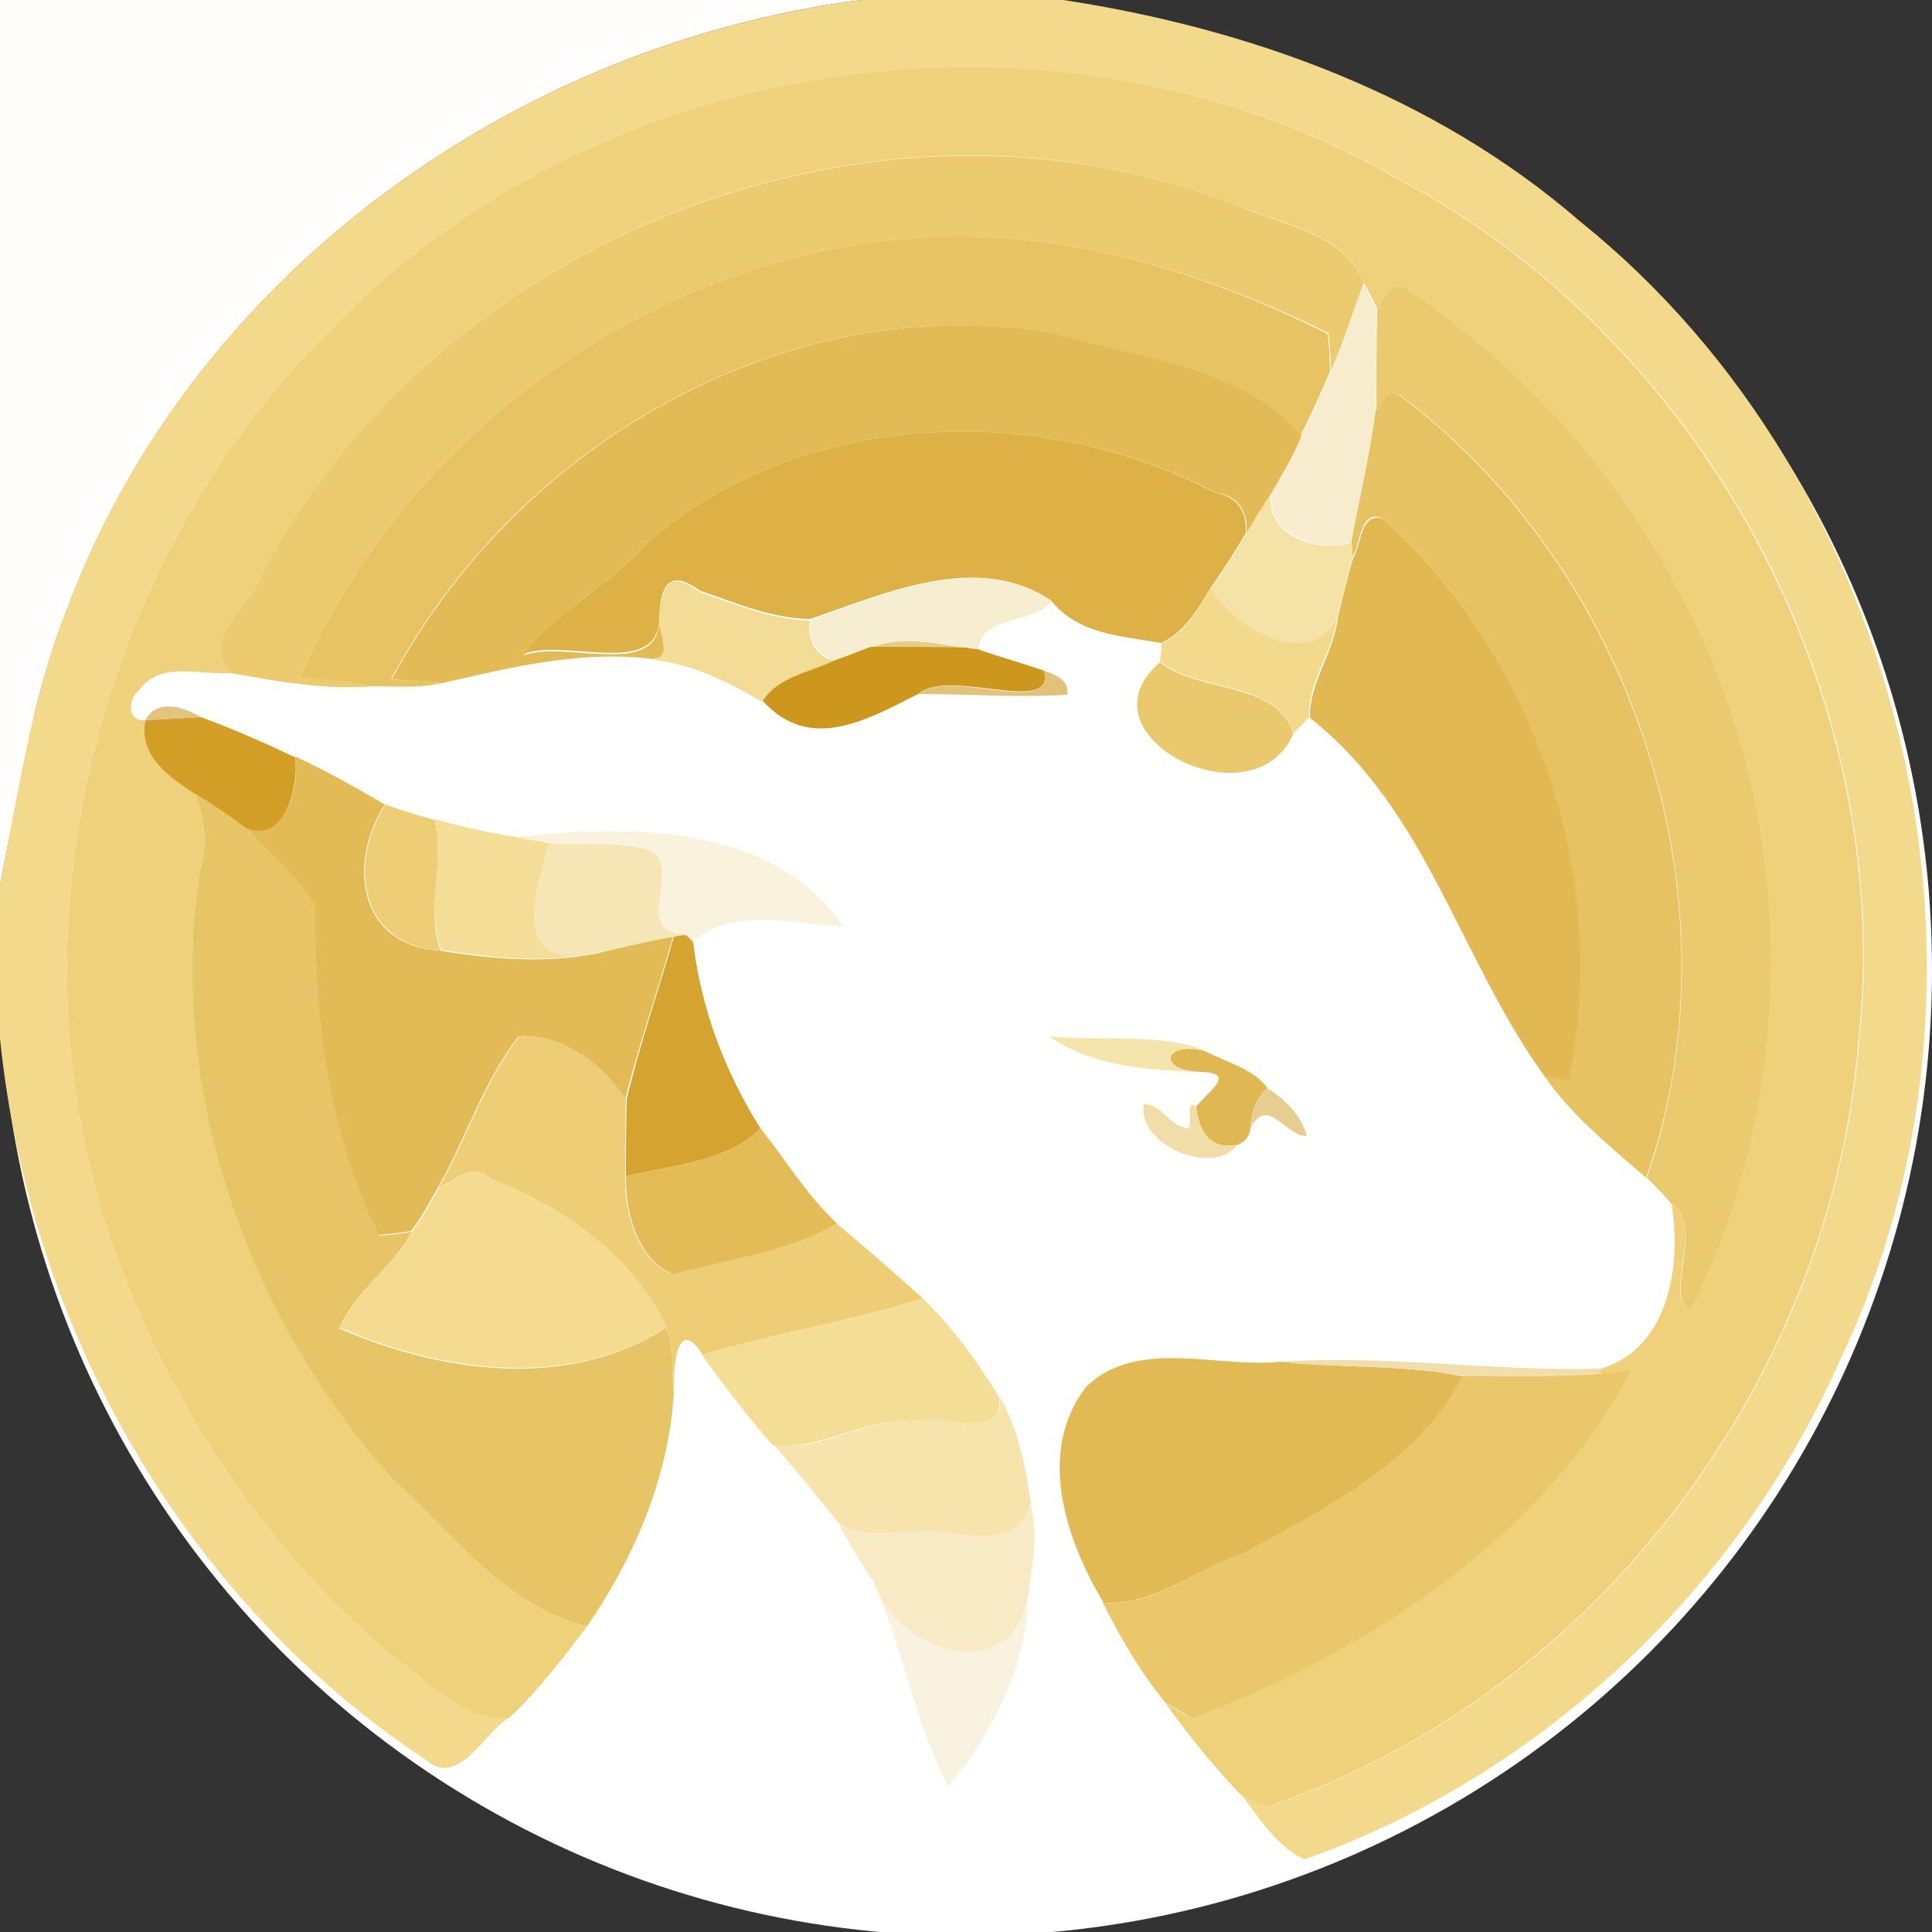 <?xml version="1.0" encoding="utf-8"?>
<!-- Generator: Adobe Illustrator 26.0.3, SVG Export Plug-In . SVG Version: 6.00 Build 0)  -->
<svg version="1.1" id="Layer_1" xmlns="http://www.w3.org/2000/svg" xmlns:xlink="http://www.w3.org/1999/xlink" x="0px" y="0px"
	 viewBox="0 0 250 250" style="enable-background:new 0 0 250 250;" xml:space="preserve">
<rect x="0" y="0" width="250" height="250" fill="#333333" stroke="none"/>
<style type="text/css">
	.st0{fill:#FFFFFF;}
	.st1{fill:#FFFEFD;}
	.st2{fill:#F3D98B;}
	.st3{fill:#EFD17C;}
	.st4{fill:#EBCA70;}
	.st5{fill:#E7C364;}
	.st6{fill:#F7ECCE;}
	.st7{fill:#EBCA6F;}
	.st8{fill:#E2BB56;}
	.st9{fill:#E6C262;}
	.st10{fill:#DDB145;}
	.st11{fill:#F5E2A7;}
	.st12{fill:#E1B852;}
	.st13{fill:#F7EDD0;}
	.st14{fill:#F3DC95;}
	.st15{fill:#F2D98B;}
	.st16{fill:#E7CB8A;}
	.st17{fill:#CD961D;}
	.st18{fill:#E9C86E;}
	.st19{fill:#E2C17B;}
	.st20{fill:#E3C47F;}
	.st21{fill:#D29E26;}
	.st22{fill:#E2BB57;}
	.st23{fill:#E7C466;}
	.st24{fill:#EDCE76;}
	.st25{fill:#F4DD97;}
	.st26{fill:#F9F2DD;}
	.st27{fill:#F6E6B5;}
	.st28{fill:#D5A32F;}
	.st29{fill:#EDCE77;}
	.st30{fill:#F6E4AD;}
	.st31{fill:#DFB753;}
	.st32{fill:#E8CD90;}
	.st33{fill:#F1DDA7;}
	.st34{fill:#E3BC58;}
	.st35{fill:#F4DB8F;}
	.st36{fill:#F4DD94;}
	.st37{fill:#E2BA55;}
	.st38{fill:#F1DEAC;}
	.st39{fill:#E9C76A;}
	.st40{fill:#F6E4AC;}
	.st41{fill:#F7EAC4;}
	.st42{fill:#F9F2E0;}
</style>
<circle class="st0" cx="125" cy="125.5" r="125"/>
<g id="_x23_fffefdff">
	<path class="st1" d="M0,0h111.4C66.4,5.8,24.7,35.8,8.7,78.8C4.1,90.3,2.4,102.6,0,114.6V0z"/>
</g>
<g id="_x23_f3d98bff">
	<path class="st2" d="M111.4,0h26.2c24.2,3.7,48.1,12.4,66.8,28.6c42.6,34.2,57.3,98.1,33.7,147.4c-13.1,29.6-38.7,53.8-69.3,64.6
		c-3.3-1.4-5.8-5.2-8.1-8.3c1.5,0.5,3.1,2,4.7,1c41.5-14.6,71.8-55.2,75.2-98.9c4.7-44.6-20.2-90.4-59.7-111.3
		C137.5-1.8,78.8,6.2,43.7,41.7C12.4,72.1,0.1,120.8,14.9,162c7.3,20.2,19.6,39,36.5,52.5c4.6,3,8.6,8.1,14.6,7.7
		c-3.2,1.7-6.6,9.2-10.8,5.6C23.7,207,3.8,171.7,0,134.4v-19.9c2.4-12,4.1-24.3,8.7-35.8C24.7,35.8,66.4,5.8,111.4,0z"/>
</g>
<g id="_x23_efd17cff">
	<path class="st3" d="M43.7,41.7C78.8,6.2,137.5-1.8,180.8,23.1c39.5,20.9,64.4,66.8,59.7,111.3c-3.4,43.7-33.7,84.3-75.2,98.9
		c-1.6,1-3.2-0.5-4.7-1c-3.6-3.8-6.9-7.8-9.9-12.1c1.2,0.8,2.4,1.6,3.6,2.2c22.3-8.7,45.2-23.3,56.9-45.2c-1.5,0.2-2.9,0.4-4.4,0.6
		l0.4-0.7c8.8-2.7,10.4-13.4,9.1-21.3c4.5,2.8-1.3,12.2,2.5,13.8c14.3-28.5,13.9-64.7-1.4-92.9c-8.1-15.7-20.4-29.2-35-39.1
		c-2.1-1.7-3.2,1-4.2,2.4c-0.5-1.1-1.1-2.3-1.7-3.4c-2.6-6.7-11-7.6-16.8-10.2C113.5,8.4,57,30.5,34,74c-1.4,4.4-8.5,8.7-4.1,13.1
		c-3.9,0.3-9.1-1.6-11.8,2.1c-1.5,1.1-1.8,4.2,0.7,4c-0.9,4.7,3.1,7.3,6.5,9.5c1.1,3.3,1.7,6.8,0.5,10.2
		c-4.2,28.2,6.3,57.4,24.9,78.4c7.7,6.9,14.8,16.8,25.3,19.1c-3.1,4.1-6.3,8.3-10.1,11.9c-6,0.4-10-4.6-14.6-7.7
		C34.6,201,22.2,182.2,14.9,162C0.1,120.8,12.4,72.1,43.7,41.7z"/>
</g>
<g id="_x23_ebca70ff">
	<path class="st4" d="M34,74c23-43.5,79.5-65.5,125.7-47.6c5.8,2.7,14.1,3.5,16.8,10.2c-1.4,3.8-2.6,7.7-4.3,11.4
		c0-1.6-0.1-3.3-0.3-4.9C154.6,34.6,135.5,29,116,31c-33.4,3.4-63.9,25.9-77.2,56.7c3.2,0.2,6.4,0.2,9.5,1.1
		c-6.2,0.5-12.3-0.6-18.4-1.7C25.5,82.7,32.6,78.4,34,74z"/>
</g>
<g id="_x23_e7c364ff">
	<path class="st5" d="M38.8,87.7C52.1,56.9,82.6,34.4,116,31c19.5-2,38.6,3.6,55.8,12.2c0.2,1.6,0.3,3.3,0.3,4.9
		c-1.2,2.8-2.5,5.6-3.8,8.3c-7.6-9.2-21.5-10.2-32.4-13.4c-34.5-5.6-69.1,14.6-85.3,44.9c1.6,0.1,4.9,0.4,6.5,0.5
		c-2.9,0.7-6,0.4-9,0.4C45.2,88,42,87.9,38.8,87.7z"/>
</g>
<g id="_x23_f7ecceff">
	<path class="st6" d="M176.4,36.7c0.6,1.1,1.2,2.2,1.7,3.4c-0.1,4.4,0,8.7-0.1,13c-0.7,5.7-2.2,11.3-3,17
		c-4.4,1.5-11.2-0.8-10.4-6.4c1.3-2.4,2.8-4.8,3.8-7.3c1.3-2.8,2.6-5.5,3.8-8.3C173.8,44.4,175,40.5,176.4,36.7z"/>
</g>
<g id="_x23_ebca6fff">
	<path class="st7" d="M178.2,40c1-1.5,2.1-4.1,4.2-2.4c14.6,9.9,26.9,23.4,35,39.1c15.3,28.2,15.7,64.4,1.4,92.9
		c-3.7-1.6,2-11-2.5-13.8c-1-1.2-2.1-2.3-3.2-3.4c12.5-35.9-1.7-78.7-32.1-101.4c-1.5-0.2-2.1,1.2-2.9,2.1
		C178.1,48.8,178.1,44.4,178.2,40z"/>
</g>
<g id="_x23_e2bb56ff">
	<path class="st8" d="M50.7,87.9C66.9,57.6,101.5,37.4,136,43c10.8,3.2,24.7,4.2,32.4,13.4c-1,2.6-2.5,4.9-3.8,7.3
		c-1.2,1.8-2.2,3.5-3.3,5.3c0.2-2.8-1.1-4.9-4.1-5.3C134.3,51.8,103.9,53,84,70c-4.8,5.5-12,9.1-16.2,14.8c5.3-2,16.8,3,17.5-4.1
		c0.3,1.8,1.8,5-1.5,4.5c-9-1-17.9,1.2-26.6,3.2C55.6,88.3,52.4,88,50.7,87.9z"/>
</g>
<g id="_x23_e6c262ff">
	<path class="st9" d="M178,53.1c0.8-0.9,1.4-2.3,2.9-2.1c30.4,22.7,44.7,65.6,32.1,101.4c-4.7-4.1-9.6-8-13.2-13.2
		c1,0.2,2.1,0.3,3.1,0.4c5.4-26.2-4.2-55-24.1-72.6c-2.9-0.9-2.7,3.3-3.8,5.1c0-0.5-0.1-1.5-0.1-2.1C175.9,64.4,177.3,58.8,178,53.1
		z"/>
</g>
<g id="_x23_ddb145ff">
	<path class="st10" d="M84,70c19.9-17,50.3-18.2,73.1-6.3c3,0.5,4.3,2.5,4.1,5.3c-1.4,2.4-2.9,4.7-4.5,7c-1.7,2.8-3.4,5.8-6.4,7.2
		c-5.2-0.9-10.8-1.1-14.3-5.5c-9.6-6.4-21.4-0.9-31.2,2.4c-5.1-0.1-9.6-2.1-14.3-3.7c-5-3.7-5.1,1.5-5.2,4.1
		c-0.7,7.1-12.2,2.1-17.5,4.1C72.1,79.1,79.2,75.5,84,70z"/>
</g>
<g id="_x23_f5e2a7ff">
	<path class="st11" d="M161.2,69.1c1.1-1.8,2.2-3.6,3.3-5.3c-0.8,5.6,6,7.8,10.4,6.4c0,0.5,0.1,1.6,0.1,2.1c-0.7,2.6-1.4,5.2-2,7.7
		c-3.1,7.3-13.9,0.9-16.3-3.8C158.3,73.8,159.9,71.5,161.2,69.1z"/>
</g>
<g id="_x23_e1b852ff">
	<path class="st12" d="M175.1,72.2c1.1-1.8,0.9-5.9,3.8-5.1c19.8,17.6,29.5,46.4,24.1,72.6c-1-0.1-2.1-0.3-3.1-0.4
		c-10.9-14.9-15.2-34.5-30.4-46.4c-0.1-4.6,3.1-8.4,3.6-12.9C173.7,77.3,174.4,74.7,175.1,72.2z"/>
</g>
<g id="_x23_f7edd0ff">
	<path class="st13" d="M104.9,80.2c9.8-3.3,21.6-8.9,31.2-2.4c-2.6,3.2-9,1.6-9.5,6.3c-0.4-0.1-1.1-0.2-1.4-0.2
		c-4-0.6-8.5-1.7-12.4-0.1c-1.6,0.5-3.1,1.1-4.6,1.7C105.5,84.8,104.6,82.7,104.9,80.2z"/>
</g>
<g id="_x23_f3dc95ff">
	<path class="st14" d="M85.3,80.7c0.2-2.7,0.2-7.9,5.2-4.1c4.7,1.6,9.3,3.6,14.3,3.7c-0.3,2.5,0.6,4.6,3.2,5.2
		c-3.2,1.5-7.4,2.1-9.4,5.3c-4.6-2.7-9.5-5.1-14.9-5.5C87.1,85.7,85.6,82.5,85.3,80.7z"/>
</g>
<g id="_x23_f2d98bff">
	<path class="st15" d="M150.3,83.3c3.1-1.4,4.7-4.5,6.4-7.2c2.4,4.8,13.1,11.1,16.3,3.8c-0.5,4.5-3.8,8.3-3.6,12.9
		c-0.7,0.7-1.4,1.5-2.1,2.2c-1.6-6.9-12.3-5.4-17.2-9.4C150.2,84.9,150.3,84.1,150.3,83.3z"/>
</g>
<g id="_x23_e7cb8aff">
	<path class="st16" d="M112.8,83.8c3.9-1.6,8.4-0.5,12.4,0.1C121,83.8,116.9,83.8,112.8,83.8z"/>
</g>
<g id="_x23_cd961dff">
	<path class="st17" d="M108.1,85.4c1.6-0.5,3.1-1.2,4.6-1.7c4.1,0,8.3,0,12.4,0.1c0.3,0.1,1.1,0.2,1.4,0.2c2.8,1,5.8,1.8,8.6,2.8
		c1.5,6-12.3-0.5-16.3,3c-6.7,3.4-14,7.6-20.1,0.9C100.7,87.5,104.9,87,108.1,85.4z"/>
</g>
<g id="_x23_e9c86eff">
	<path class="st18" d="M167.3,95.1c-5.4,11.7-28.2,0-17.2-9.4C155,89.7,165.8,88.2,167.3,95.1z"/>
</g>
<g id="_x23_e2c17bff">
	<path class="st19" d="M135.1,86.8c1.5,0.5,3.3,1.2,3,3.1c-6.4,0.4-12.9-0.1-19.3-0.1C122.8,86.4,136.6,92.9,135.1,86.8z"/>
</g>
<g id="_x23_e3c47fff">
	<path class="st20" d="M18.8,93.2c1.4-2.8,4.9-1.8,7.2-0.4C24.3,92.9,20.6,93.1,18.8,93.2z"/>
</g>
<g id="_x23_d29e26ff">
	<path class="st21" d="M18.8,93.2c1.8-0.1,5.4-0.3,7.2-0.4c4.1,1.5,8.2,3.3,12.2,5.2c0.5,3.6-1.4,11.4-6.3,9.3
		c-2.1-1.6-4.3-3.1-6.6-4.5C21.9,100.5,17.9,97.9,18.8,93.2z"/>
</g>
<g id="_x23_e2bb57ff">
	<path class="st22" d="M38.2,97.9c4,1.8,7.8,4,11.6,6.2c-4.9,7.6-3.4,18.3,7.1,18.9c6.6,1.1,13.6,1.7,20.2,0.4
		c3.3-0.8,6.6-1.6,10-2.2c-2,7-4.4,13.9-6.2,21c-3-4.5-8.3-8.5-13.8-8.1c-4.6,5.9-6.8,13.2-10.5,19.7c-1.1,1.9-2.1,3.8-3.4,5.5
		c-1.4,0.2-2.8,0.4-4.2,0.5c-6.6-13.1-8.4-28.2-8.3-42.7c-2.3-3.8-5.9-6.7-8.9-10C36.9,109.3,38.8,101.5,38.2,97.9z"/>
</g>
<g id="_x23_e7c466ff">
	<path class="st23" d="M25.3,102.7c2.3,1.4,4.5,2.9,6.6,4.5c3,3.3,6.6,6.1,8.9,10c-0.1,14.5,1.7,29.6,8.3,42.7
		c1.4-0.1,2.8-0.3,4.2-0.5c-2.5,4.6-7.4,7.7-9.4,12.5c13.1,5.7,29.6,8.1,42.3-0.1c1.2,2.6,0.6,5.7,1,8.5
		c-0.7,10.9-5.1,21.2-11.2,30.1c-10.5-2.3-17.6-12.2-25.3-19.1c-18.7-21-29.1-50.2-24.9-78.4C27,109.4,26.4,106,25.3,102.7z"/>
</g>
<g id="_x23_edce76ff">
	<path class="st24" d="M49.9,104.1c2.1,0.8,4.2,1.4,6.3,2c1.5,5.6-1.2,11.5,0.8,16.9C46.5,122.3,45,111.7,49.9,104.1z"/>
</g>
<g id="_x23_f4dd97ff">
	<path class="st25" d="M56.2,106c3.5,0.9,7,1.8,10.6,2.3c1.4,0.3,2.8,0.5,4.3,0.7c-1.8,6.3-5.2,16.9,6.2,14.3
		c-6.7,1.3-13.6,0.7-20.2-0.4C55,117.5,57.6,111.7,56.2,106z"/>
</g>
<g id="_x23_f9f2ddff">
	<path class="st26" d="M66.7,108.3c14.6-1.6,33.4-1.8,42.4,11.6c-6.2-0.3-14.2-2.6-19.4,1.9c-0.2-0.2-0.7-0.7-0.9-0.9
		c-7.8,0,0.7-10.2-5.7-11.1c-3.9-1.1-8.1-0.4-12.1-0.7C69.6,108.8,68.1,108.6,66.7,108.3z"/>
</g>
<g id="_x23_f6e6b5ff">
	<path class="st27" d="M71,109.1c4,0.3,8.2-0.3,12.1,0.7c6.4,1-2.1,11.1,5.7,11.1c-0.4,0.1-1.2,0.2-1.6,0.2c-3.3,0.7-6.7,1.4-10,2.2
		C65.8,126,69.2,115.4,71,109.1z"/>
</g>
<g id="_x23_d5a32fff">
	<path class="st28" d="M87.2,121.2c0.4-0.1,1.2-0.2,1.6-0.2c0.2,0.2,0.7,0.7,0.9,0.9c1,8.6,4.1,16.8,8.7,24.1
		c-4.1,4.3-11.6,4.8-17.4,6.2c0-3.3,0-6.6,0.1-10C82.8,135.1,85.2,128.2,87.2,121.2z"/>
</g>
<g id="_x23_edce77ff">
	<path class="st29" d="M67.2,134.1c5.6-0.4,10.8,3.6,13.8,8.1c-0.1,3.3-0.1,6.6-0.1,10c-0.1,4.7,1.5,10.8,6.1,12.7
		c7-2,14.8-2.9,21.2-6.6c3.8,3.1,7.5,6.4,11.2,9.7c-8.5,2.8-19.1,4.5-28.5,7.3c-3.2-5.1-3.8,1.2-3.7,4.9c-0.4-2.8,0.2-5.9-1-8.5
		c-4.6-9.4-13.3-15.5-22.8-19.2c-2.2-2.1-4.6,0.2-6.7,1.3C60.4,147.4,62.6,140,67.2,134.1z"/>
</g>
<g id="_x23_f6e4adff">
	<path class="st30" d="M135.7,134.1c6.2,0.6,15.6-0.4,20.2,1.9c-5.3-1.3-6.2,2.5-0.6,2.7C148.7,138.5,141.3,138,135.7,134.1z"/>
</g>
<g id="_x23_dfb753ff">
	<path class="st31" d="M155.3,138.7c-5.6-0.2-4.7-4,0.6-2.7c2.7,1.4,6.5,2.4,8.1,4.8c-1.5,1.3-2.1,3.2-2.2,5.2
		c-0.1,1.1-0.7,1.8-1.8,2.2c-3.6,0.7-4.9-1.8-5.3-4.9C156.1,141.4,160.3,138.8,155.3,138.7z"/>
</g>
<g id="_x23_e8cd90ff">
	<path class="st32" d="M164,140.8c2.3,1.5,4.4,3.5,5.1,6.2c-2.9,0-5-5.3-7.3-1C161.9,144.1,162.5,142.1,164,140.8z"/>
</g>
<g id="_x23_f1dda7ff">
	<path class="st33" d="M148,142.9c2.2-0.1,3.1,2.4,5,2.9c2.1,1.4-0.1-4.1,1.8-2.6c0.4,3.1,1.7,5.6,5.3,4.9
		C157.3,152.3,147.1,148.3,148,142.9z"/>
</g>
<g id="_x23_e3bc58ff">
	<path class="st34" d="M98.4,146c3.3,4.1,6,8.7,9.9,12.3c-6.3,3.7-14.1,4.6-21.2,6.6c-4.6-1.9-6.2-8-6.1-12.7
		C86.8,150.8,94.3,150.3,98.4,146z"/>
</g>
<g id="_x23_f4db8fff">
	<path class="st35" d="M56.8,153.8c2.1-1.1,4.4-3.4,6.7-1.3c9.5,3.7,18.3,9.8,22.8,19.2c-12.6,8.2-29.2,5.8-42.3,0.1
		c2-4.8,6.9-7.9,9.4-12.5C54.6,157.6,55.7,155.7,56.8,153.8z"/>
</g>
<g id="_x23_f4dd94ff">
	<path class="st36" d="M119.4,168c3.9,3.8,7.1,8.2,9.9,12.8c0.6,6.2-8,1.7-11.4,3.2c-6.2-0.6-11.8,3.8-17.9,3
		c-3.3-3.7-6.3-7.7-9.2-11.7C100.3,172.5,111,170.8,119.4,168z"/>
</g>
<g id="_x23_e2ba55ff">
	<path class="st37" d="M140.5,179.5c6.6-6.5,17.1-2.4,25.3-3.3c7.8,0.9,15.7,0.3,23.5,1.9c-5.5,11.1-17.8,17.1-28.2,22.8
		c-6,2-11.7,6.9-18.3,6.5C137.9,199.2,134.1,187.9,140.5,179.5z"/>
</g>
<g id="_x23_f1deacff">
	<path class="st38" d="M165.8,176.2c13.8-0.9,27.6,1.3,41.4,0.9l-0.4,0.7c-5.8,0.4-11.7,0.2-17.5,0.3
		C181.5,176.5,173.6,177.1,165.8,176.2z"/>
</g>
<g id="_x23_e9c76aff">
	<path class="st39" d="M206.8,177.8c1.5-0.2,2.9-0.4,4.4-0.6c-11.6,22-34.6,36.6-56.9,45.2c-1.2-0.7-2.4-1.5-3.6-2.2
		c-3.2-3.9-5.7-8.3-8-12.8c6.6,0.5,12.3-4.4,18.3-6.5c10.5-5.8,22.7-11.8,28.2-22.8C195.1,178,200.9,178.2,206.8,177.8z"/>
</g>
<g id="_x23_f6e4acff">
	<path class="st40" d="M129.4,180.8c2.4,4.2,3.3,9,4,13.7c-2.1,7.1-9.9,3-15.3,3.7c-3.2,0-6.5,0.8-9.4-0.9
		c-2.8-3.5-5.6-6.9-8.5-10.3c6.1,0.9,11.6-3.6,17.9-3C121.3,182.5,129.9,187,129.4,180.8z"/>
</g>
<g id="_x23_f7eac4ff">
	<path class="st41" d="M118,198.2c5.4-0.7,13.2,3.4,15.3-3.7c1.2,4.1,0.2,8.2-0.3,12.3c-2.3,11.8-16.9,7-19.9-2
		c-1.6-2.4-3.1-4.9-4.5-7.5C111.5,199,114.9,198.2,118,198.2z"/>
</g>
<g id="_x23_f9f2e0ff">
	<path class="st42" d="M113.1,204.8c3,9,17.5,13.7,19.9,2c-0.3,9.2-4.6,17.5-10.3,24.4C118.5,223.1,116.8,213.4,113.1,204.8z"/>
</g>
</svg>
